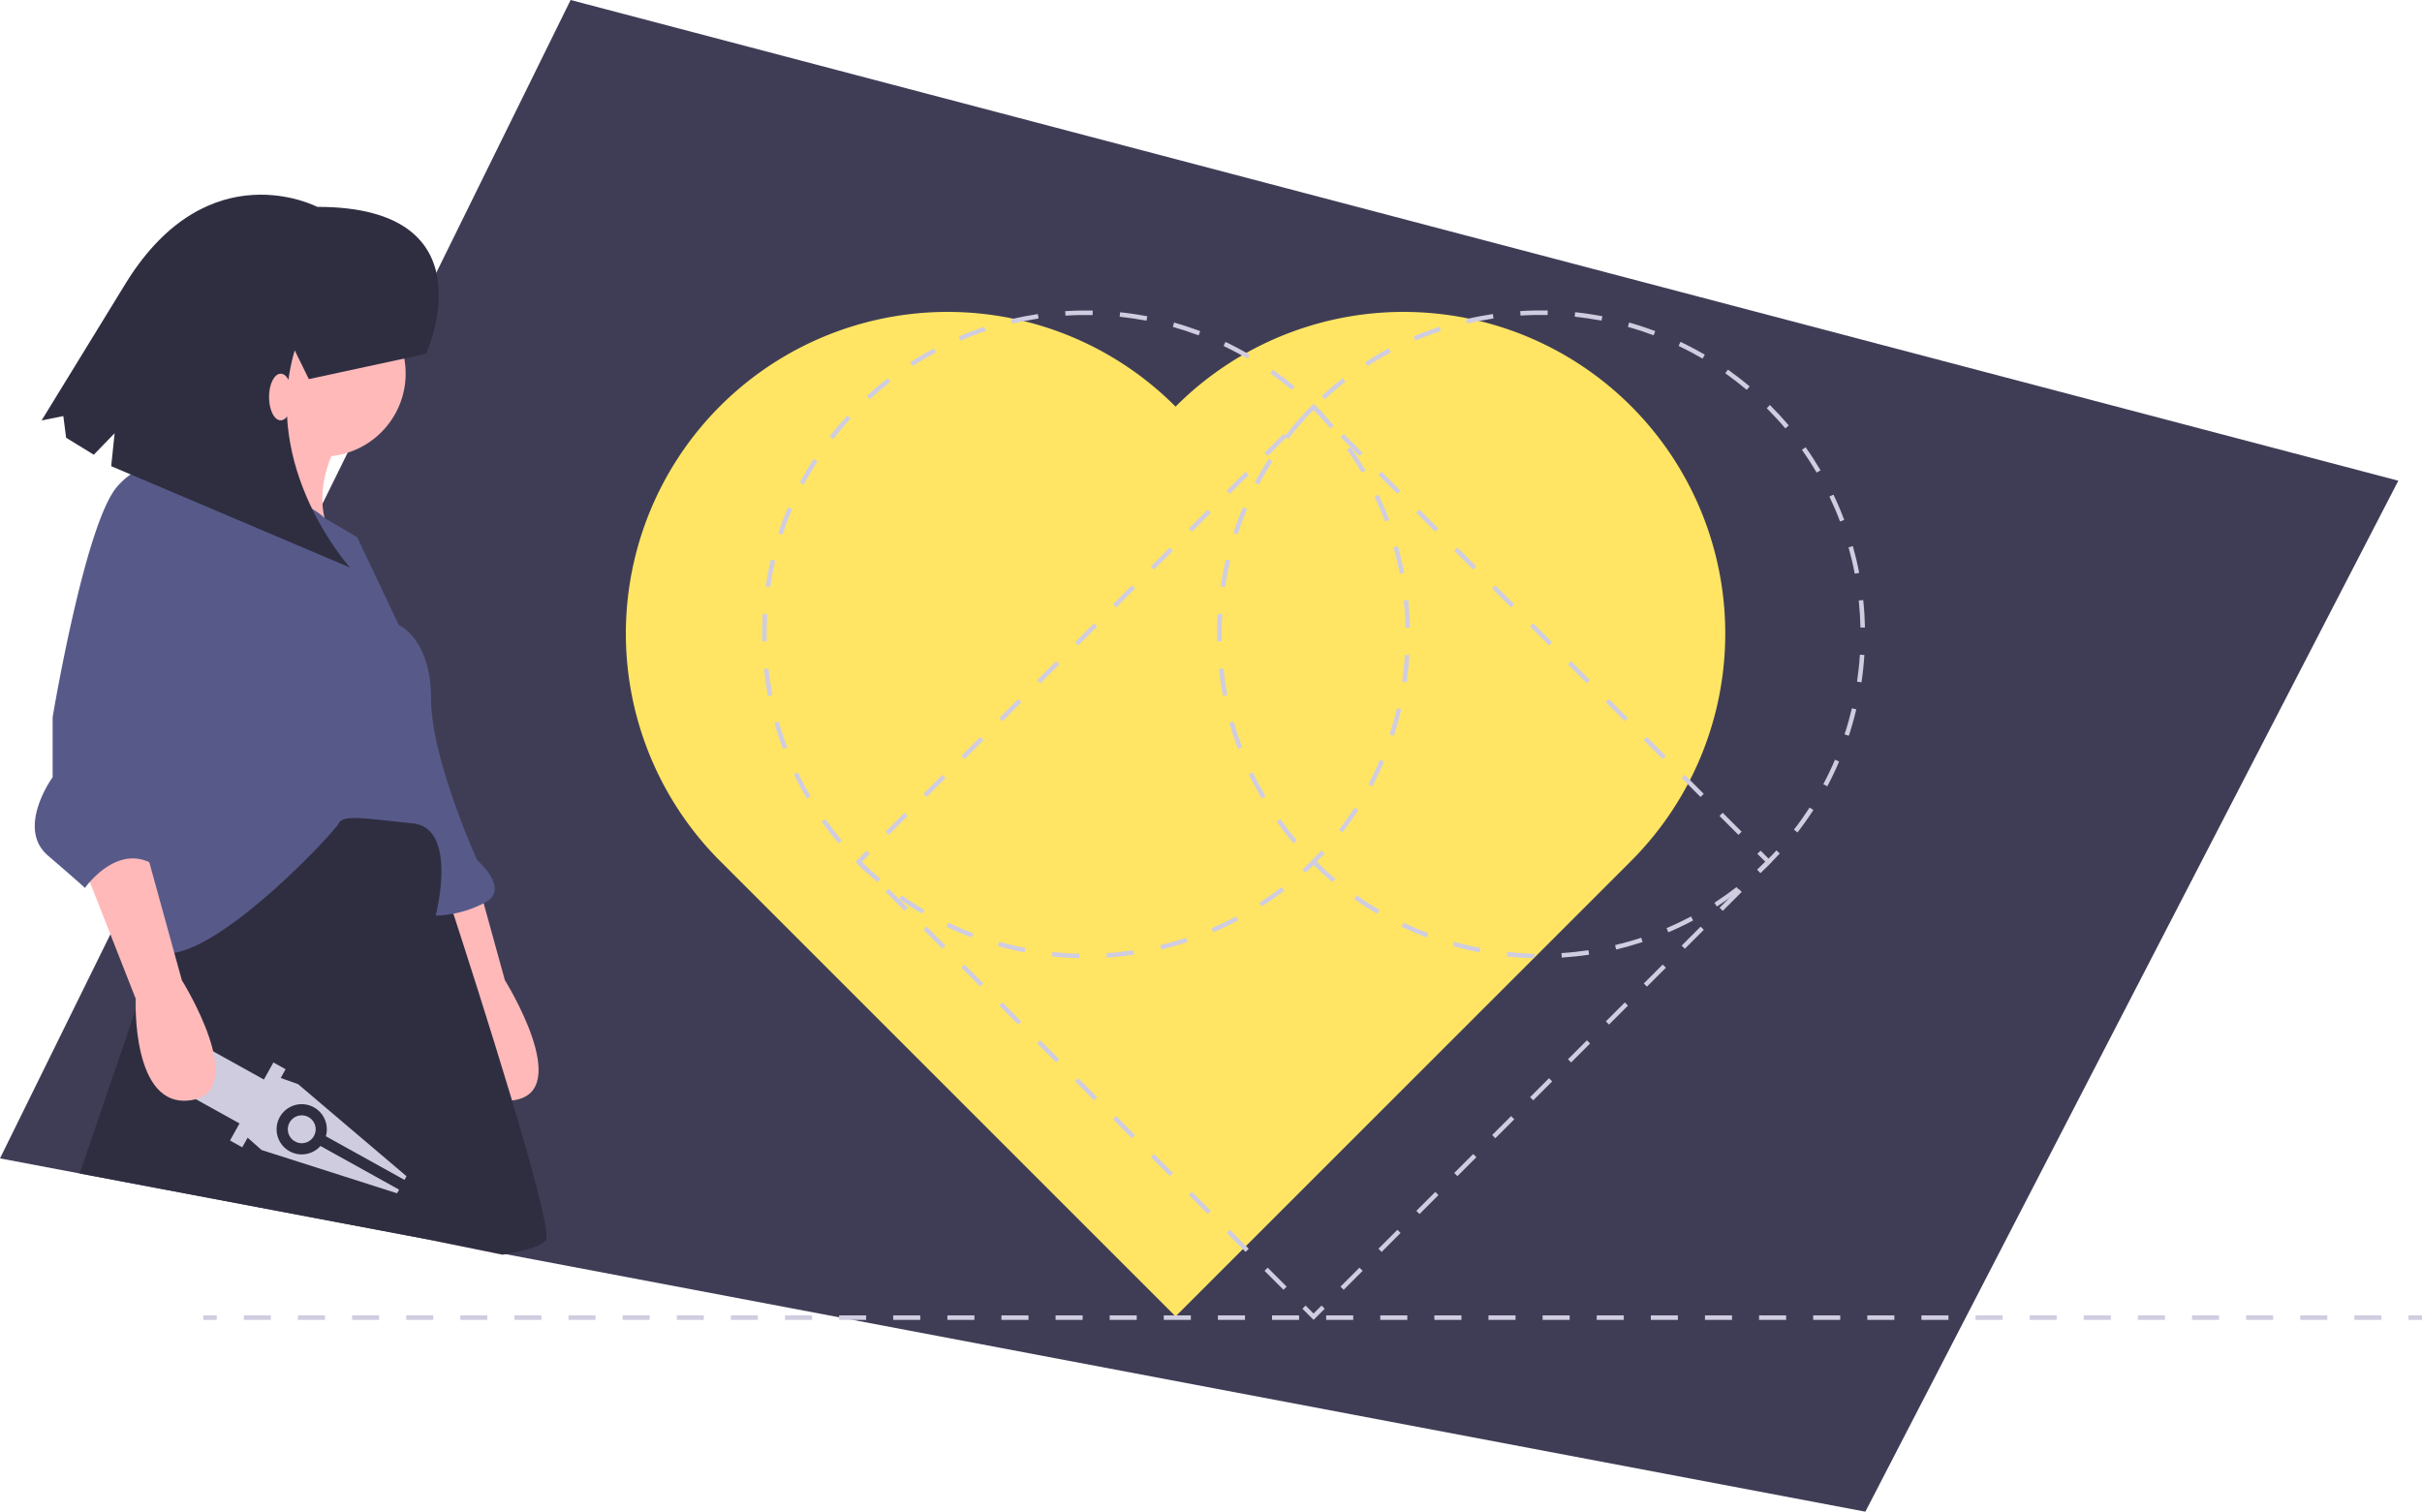 <svg xmlns="http://www.w3.org/2000/svg" width="314.9" height="196.581" viewBox="0 0 314.9 196.581"><path d="M311.82,62.513,242.528,196.581,65.752,163.093l-.349-.064-10.02-1.9L10.357,152.6,0,150.638,14.351,121.5l2.421-4.915,2.274-4.613.205-.419,3.81-7.737,16.1-32.7.809-1.644L41.1,67.194l.258-.525.574-1.169L45.2,58.868l5.873-11.922,1.023-2.078,4.642-9.428L74.189,0Z" fill="#3f3d56"/><path d="M412.027,265.48a41.829,41.829,0,1,0-59.155,59.155l59.155,59.155,59.155-59.155a41.829,41.829,0,1,0-59.155-59.155Z" transform="translate(-259.185 -212.604)" fill="#ffe563"/><path d="M780.082,380.366l-.414-.414,1.036-1.037-1.036-1.036.414-.414,1.451,1.45Z" transform="translate(-551.176 -266.844)" fill="#d0cde1"/><path d="M657.868,561.123l-.414-.414,2.464-2.464.414.414ZM662.8,556.2l-.414-.414,2.464-2.464.414.414Zm4.928-4.928-.414-.414,2.464-2.464.414.414Zm4.928-4.928-.414-.414,2.464-2.464.414.414Zm4.928-4.928-.414-.414,2.464-2.464.414.414Zm4.928-4.928-.414-.414,2.464-2.464.414.414Zm4.928-4.928-.414-.414,2.464-2.464.414.414Zm4.927-4.927-.414-.414,2.464-2.464.414.414Zm4.928-4.928-.414-.414,2.464-2.464.414.414Zm4.928-4.928-.414-.414,2.464-2.464.414.414Zm4.928-4.928-.414-.414,2.464-2.464.414.414Z" transform="translate(-483.166 -393.396)" fill="#d0cde1"/><path d="M579.269,581.181l-1.451-1.45.414-.414,1.036,1.036,1.036-1.036.414.414Z" transform="translate(-408.481 -409.54)" fill="#d0cde1"/><path d="M507.346,561.123l-2.464-2.464.414-.414,2.464,2.464Zm-4.928-4.928-2.464-2.464.414-.414,2.464,2.464Zm-4.928-4.928-2.464-2.464.414-.414,2.464,2.464Zm-4.928-4.928-2.464-2.464.414-.414,2.464,2.464Zm-4.928-4.928-2.464-2.464.414-.414L488.049,541Zm-4.928-4.928-2.464-2.464.414-.414,2.464,2.464Zm-4.928-4.927-2.464-2.464.414-.414,2.464,2.464Zm-4.928-4.928-2.464-2.464.414-.414,2.464,2.464Zm-4.927-4.928-2.464-2.464.414-.414,2.464,2.464ZM463,516.774l-2.464-2.464.414-.414,2.464,2.464Zm-4.928-4.928-2.464-2.464.414-.414,2.464,2.464Z" transform="translate(-340.472 -393.396)" fill="#d0cde1"/><path d="M380.954,380.366l-1.451-1.451,1.451-1.45.414.414-1.036,1.036,1.036,1.037Z" transform="translate(-268.285 -266.844)" fill="#d0cde1"/><path d="M456.019,359.273l-.414-.414,2.464-2.464.414.414Zm4.928-4.928-.414-.414L463,351.467l.414.414Zm4.928-4.928L465.46,349l2.464-2.464.414.414Zm4.928-4.928-.414-.414,2.464-2.464.414.414Zm4.928-4.928-.414-.414,2.464-2.464.414.414Zm4.928-4.928-.414-.414,2.464-2.464.414.414Zm4.928-4.928-.414-.414,2.464-2.464.414.414Zm4.928-4.928-.414-.414,2.464-2.464.414.414Zm4.928-4.928-.414-.414,2.464-2.464.414.414Zm4.928-4.928-.414-.414,2.464-2.464.414.414ZM505.3,310l-.414-.414,2.464-2.464.414.414Z" transform="translate(-340.472 -250.701)" fill="#d0cde1"/><path d="M580.3,181.016l-1.036-1.036-1.036,1.036-.414-.415,1.451-1.45,1.45,1.45Z" transform="translate(-408.481 -126.648)" fill="#d0cde1"/><path d="M709.194,359.272l-2.464-2.464.414-.414,2.464,2.464Zm-4.928-4.928-2.464-2.464.414-.414,2.464,2.464Zm-4.928-4.928-2.464-2.464.414-.414L699.753,349Zm-4.928-4.928-2.464-2.464.414-.414,2.464,2.464Zm-4.927-4.928L687.02,337.1l.414-.414,2.464,2.464Zm-4.928-4.928-2.464-2.464.414-.414,2.464,2.464Zm-4.928-4.928-2.464-2.464.414-.414,2.464,2.464Zm-4.928-4.928-2.464-2.464.414-.414,2.464,2.464Zm-4.928-4.928-2.464-2.464.414-.414,2.464,2.464Zm-4.928-4.928-2.464-2.464.414-.414,2.464,2.464ZM659.918,310l-2.464-2.464.414-.414,2.464,2.464Z" transform="translate(-483.166 -250.701)" fill="#d0cde1"/><path d="M442.094,336.605c-1.186-.025-2.387-.1-3.568-.226l.062-.583c1.165.123,2.349.2,3.519.222Zm3.574-.076-.037-.585c1.168-.074,2.348-.2,3.506-.372l.086.58c-1.175.175-2.371.3-3.555.377Zm-10.679-.675c-1.167-.224-2.337-.5-3.479-.823l.159-.564c1.126.318,2.28.591,3.43.812Zm17.745-.379-.135-.57c1.141-.271,2.283-.593,3.393-.959l.183.557c-1.126.37-2.284.7-3.441.972Zm-24.62-1.56c-1.111-.418-2.218-.889-3.289-1.4l.252-.529c1.056.5,2.147.969,3.243,1.381Zm31.408-.674-.23-.539c1.078-.46,2.148-.972,3.181-1.521l.275.517c-1.048.557-2.133,1.076-3.227,1.543Zm-37.853-2.4c-1.022-.6-2.032-1.253-3-1.939l.339-.479c.956.677,1.952,1.32,2.96,1.912Zm44.163-.952-.318-.492c.982-.635,1.95-1.322,2.877-2.041l.359.463C467.809,328.545,466.828,329.241,465.832,329.886Zm-49.989-3.174c-.9-.764-1.79-1.577-2.632-2.419l.414-.414c.831.83,1.7,1.632,2.6,2.385Zm55.638-1.2-.4-.432c.425-.391.85-.8,1.264-1.213s.827-.845,1.228-1.281l.432.4c-.406.442-.825.879-1.245,1.3s-.852.834-1.282,1.23Zm-60.692-3.844c-.769-.909-1.507-1.86-2.193-2.826l.478-.339c.676.953,1.4,1.891,2.162,2.787Zm65.527-1.417-.464-.359c.718-.927,1.4-1.894,2.037-2.875l.492.318C477.738,318.326,477.043,319.306,476.315,320.246Zm-69.664-4.412c-.6-1.024-1.168-2.086-1.68-3.157l.529-.253c.5,1.056,1.062,2.1,1.657,3.113Zm73.54-1.584-.517-.275c.549-1.033,1.06-2.1,1.519-3.18l.539.23c-.466,1.092-.984,2.177-1.541,3.225Zm-76.624-4.862c-.419-1.112-.8-2.254-1.119-3.4l.564-.159c.318,1.126.689,2.253,1.1,3.349Zm79.425-1.709-.557-.183c.365-1.111.687-2.253.958-3.392l.57.135c-.274,1.156-.6,2.313-.971,3.441Zm-81.37-5.167c-.225-1.165-.4-2.354-.528-3.536l.583-.062c.124,1.165.3,2.339.521,3.487Zm83.016-1.784-.58-.086c.172-1.159.3-2.338.371-3.506l.585.037C484.94,298.358,484.813,299.554,484.639,300.728Zm-83.772-5.32q-.01-.458-.01-.916c0-.883.028-1.777.083-2.658l.585.037c-.055.869-.082,1.751-.082,2.622q0,.452.01.9Zm83.639-1.8c-.025-1.17-.1-2.354-.223-3.519l.583-.062c.125,1.182.2,2.382.226,3.568Zm-82.611-5.247-.58-.086c.174-1.174.4-2.355.674-3.511l.57.135C402.29,286.042,402.066,287.207,401.894,288.364Zm81.868-1.759c-.221-1.151-.495-2.3-.812-3.431l.564-.159c.323,1.142.6,2.313.824,3.479Zm-80.248-5.1-.557-.183c.37-1.129.794-2.255,1.258-3.346l.539.23C404.3,279.286,403.879,280.4,403.514,281.509Zm78.335-1.685c-.413-1.1-.878-2.187-1.383-3.244l.529-.253c.512,1.071.984,2.178,1.4,3.29Zm-75.577-4.795-.518-.275c.556-1.047,1.164-2.084,1.809-3.082l.493.318C407.42,272.974,406.82,274,406.272,275.029Zm72.539-1.563c-.593-1.009-1.238-2.006-1.915-2.961l.478-.339c.687.969,1.341,1.98,1.942,3Zm-68.72-4.352-.464-.359c.725-.937,1.5-1.856,2.305-2.733l.432.4C411.571,267.284,410.806,268.191,410.091,269.114Zm64.644-1.4c-.755-.893-1.558-1.766-2.387-2.6l-.031-.031.412-.417.039.039c.835.835,1.649,1.72,2.415,2.626Zm-59.88-3.793-.4-.431c.875-.807,1.794-1.584,2.73-2.311l.359.463C416.625,262.362,415.719,263.129,414.856,263.924Zm54.863-1.218c-.9-.755-1.834-1.48-2.787-2.155l.338-.479c.967.684,1.918,1.419,2.827,2.186Zm-49.3-3.1-.319-.492c1-.645,2.033-1.256,3.082-1.815l.276.517C422.429,258.365,421.406,258.967,420.424,259.6Zm43.547-.963c-1.009-.592-2.057-1.148-3.114-1.651l.252-.529c1.071.511,2.134,1.074,3.158,1.675Zm-37.327-2.349-.23-.539c1.091-.466,2.217-.891,3.346-1.263l.183.557C428.829,255.412,427.72,255.831,426.644,256.291Zm30.971-.682c-1.1-.412-2.222-.781-3.35-1.1l.159-.564c1.143.322,2.286.7,3.4,1.114Zm-24.28-1.524-.135-.57c1.155-.275,2.336-.5,3.511-.679l.087.58c-1.158.173-2.323.4-3.462.669Zm17.5-.383c-1.15-.22-2.323-.394-3.487-.516l.061-.583c1.181.124,2.371.3,3.536.524Zm-10.531-.66-.037-.585c1.186-.076,2.386-.1,3.574-.078l-.012.586c-1.172-.024-2.356,0-3.525.077Z" transform="translate(-301.768 -211.998)" fill="#d0cde1"/><path d="M643.944,336.6c-1.186-.025-2.387-.1-3.568-.226l.062-.583c1.165.123,2.349.2,3.518.222Zm3.575-.076-.037-.585c1.168-.074,2.347-.2,3.506-.372l.086.58c-1.175.175-2.371.3-3.555.377Zm-10.678-.675c-1.167-.224-2.337-.5-3.479-.823l.159-.564c1.126.318,2.28.591,3.43.812Zm17.745-.379-.135-.57c1.141-.271,2.283-.593,3.393-.959l.183.557c-1.126.37-2.284.7-3.441.972Zm-24.62-1.56c-1.11-.418-2.217-.889-3.289-1.4l.252-.529c1.057.5,2.148.969,3.243,1.381Zm31.408-.673-.23-.539c1.078-.46,2.148-.972,3.181-1.521l.275.517c-1.048.557-2.134,1.076-3.227,1.543Zm-37.853-2.4c-1.023-.6-2.033-1.253-3-1.939l.339-.479c.955.677,1.951,1.32,2.959,1.912Zm44.163-.952-.318-.492c.981-.635,1.949-1.321,2.877-2.04l.359.463c-.94.73-1.922,1.426-2.917,2.069Zm-49.989-3.174c-.9-.763-1.789-1.576-2.632-2.418l.414-.415c.832.831,1.705,1.633,2.6,2.386Zm55.639-1.2-.4-.432c.425-.391.85-.8,1.264-1.213s.831-.848,1.228-1.281l.432.4c-.4.439-.822.875-1.245,1.3s-.852.834-1.282,1.23Zm-60.693-3.844c-.769-.909-1.507-1.86-2.193-2.826l.478-.339c.676.953,1.4,1.891,2.162,2.787Zm65.527-1.417-.464-.359c.718-.927,1.4-1.894,2.037-2.875l.492.318c-.643.995-1.338,1.975-2.066,2.915ZM608.5,315.833c-.6-1.023-1.167-2.085-1.68-3.157l.529-.253c.506,1.057,1.063,2.1,1.657,3.113Zm73.54-1.584-.517-.275c.549-1.033,1.06-2.1,1.519-3.18l.539.23C683.117,312.117,682.6,313.2,682.042,314.249Zm-76.624-4.862c-.419-1.111-.8-2.253-1.119-3.4l.564-.159c.319,1.127.69,2.254,1.1,3.349Zm79.425-1.709-.557-.183c.366-1.111.687-2.253.958-3.392l.57.135C685.54,305.394,685.213,306.552,684.843,307.679Zm-81.369-5.167c-.225-1.164-.4-2.354-.529-3.536l.583-.062c.124,1.166.3,2.339.521,3.487Zm83.016-1.784-.58-.086c.172-1.159.3-2.338.371-3.506l.585.037C686.79,298.357,686.664,299.553,686.489,300.728Zm-83.772-5.32q-.01-.458-.01-.916c0-.882.028-1.776.084-2.658l.585.037c-.055.87-.082,1.752-.082,2.622q0,.452.01.9Zm83.639-1.8c-.025-1.173-.1-2.357-.223-3.519l.583-.062c.125,1.178.2,2.379.226,3.568Zm-82.61-5.247-.58-.086c.174-1.176.4-2.357.674-3.511l.571.135C604.141,286.04,603.917,287.2,603.745,288.364Zm81.868-1.76c-.221-1.151-.495-2.3-.812-3.431l.564-.159c.322,1.142.6,2.313.824,3.479Zm-80.249-5.1-.557-.183c.37-1.129.794-2.255,1.258-3.346l.539.23C606.147,279.285,605.73,280.4,605.364,281.509Zm78.335-1.685c-.412-1.1-.878-2.186-1.383-3.244l.529-.253c.512,1.072.984,2.179,1.4,3.29Zm-75.577-4.795-.518-.275c.556-1.048,1.165-2.085,1.809-3.082l.492.318C609.271,272.973,608.671,274,608.123,275.029Zm72.539-1.563c-.594-1.01-1.238-2.007-1.915-2.961l.478-.339c.687.969,1.34,1.979,1.942,3Zm-68.72-4.352-.464-.359c.726-.938,1.5-1.857,2.305-2.733l.432.4c-.793.863-1.558,1.77-2.273,2.695Zm64.644-1.4c-.755-.893-1.558-1.766-2.387-2.595l-.031-.031.412-.417.034.034c.84.84,1.654,1.725,2.42,2.631Zm-59.88-3.793-.4-.431c.875-.806,1.794-1.584,2.731-2.311l.359.463C618.475,262.362,617.569,263.129,616.707,263.924Zm54.863-1.218c-.9-.755-1.834-1.48-2.787-2.155l.338-.479c.967.684,1.918,1.42,2.827,2.186Zm-49.294-3.1-.319-.492c1-.646,2.034-1.256,3.082-1.815l.275.517c-1.034.55-2.056,1.152-3.039,1.789Zm43.547-.963c-1.008-.591-2.056-1.147-3.114-1.651l.253-.529c1.073.511,2.135,1.075,3.158,1.675Zm-37.328-2.349-.23-.539c1.091-.466,2.217-.891,3.345-1.263l.184.557c-1.113.367-2.223.786-3.3,1.246Zm30.971-.681c-1.094-.411-2.221-.781-3.349-1.1l.159-.564c1.144.322,2.287.7,3.4,1.114Zm-24.279-1.524-.136-.57c1.156-.275,2.337-.5,3.511-.678l.086.58c-1.157.173-2.322.4-3.462.669Zm17.5-.383c-1.15-.22-2.323-.394-3.487-.516l.061-.583c1.181.124,2.37.3,3.537.524Zm-10.531-.66-.038-.585c1.186-.076,2.387-.1,3.575-.078l-.012.586c-1.171-.024-2.357,0-3.525.077Z" transform="translate(-444.463 -211.997)" fill="#d0cde1"/><rect width="1.758" height="0.586" transform="translate(26.43 171.057)" fill="#d0cde1"/><path d="M448.849,698.881h-3.518v-.586h3.518Zm-7.036,0H438.3v-.586h3.518Zm-7.036,0H431.26v-.586h3.518Zm-7.036,0h-3.518v-.586h3.518Zm-7.036,0h-3.518v-.586h3.518Zm-7.036,0h-3.518v-.586h3.518Zm-7.036,0h-3.518v-.586h3.518Zm-7.036,0H396.08v-.586H399.6Zm-7.036,0h-3.518v-.586h3.518Zm-7.036,0h-3.518v-.586h3.518Zm-7.036,0h-3.518v-.586h3.518Zm-7.036,0h-3.518v-.586h3.518Zm-7.036,0H360.9v-.586h3.518Zm-7.036,0h-3.518v-.586h3.518Zm-7.036,0h-3.518v-.586h3.518Zm-7.036,0h-3.518v-.586h3.518Zm-7.036,0h-3.518v-.586h3.518Zm-7.036,0h-3.518v-.586h3.518Zm-7.036,0h-3.517v-.586H322.2Zm-7.036,0H311.65v-.586h3.518Zm-7.036,0h-3.518v-.586h3.518Zm-7.036,0h-3.518v-.586H301.1Zm-7.036,0h-3.518v-.586h3.518Zm-7.036,0h-3.517v-.586h3.518Zm-7.036,0H276.47v-.586h3.518Zm-7.036,0h-3.518v-.586h3.518Zm-7.036,0H262.4v-.586h3.518Zm-7.036,0h-3.518v-.586h3.518Zm-7.036,0h-3.518v-.586h3.518Zm-7.036,0h-3.518v-.586h3.518Zm-7.036,0h-3.518v-.586h3.518Zm-7.036,0h-3.517v-.586h3.518Zm-7.036,0h-3.518v-.586H223.7Zm-7.036,0h-3.518v-.586h3.518Zm-7.036,0h-3.518v-.586h3.518Zm-7.036,0h-3.518v-.586h3.518Zm-7.036,0H192.04v-.586h3.518Zm-7.036,0H185v-.586h3.518Zm-7.036,0h-3.518v-.586h3.518Zm-7.036,0h-3.518v-.586h3.518Z" transform="translate(-139.226 -527.238)" fill="#d0cde1"/><rect width="1.758" height="0.586" transform="translate(313.141 171.057)" fill="#d0cde1"/><path d="M198.956,550.253l.044-.135.841-2.558-10.861.659Z" transform="translate(-133.597 -387.09)" fill="#ffb9b9"/><path d="M243.741,492.813l6.6,16.8s-.6,14.4,7.2,13.2-1.2-15.6-1.2-15.6l-4.8-17.4S245.541,488.613,243.741,492.813Z" transform="translate(-190.697 -379.742)" fill="#ffb9b9"/><circle cx="10.8" cy="10.8" r="10.8" transform="translate(31.143 37.77)" fill="#ffb9b9"/><path d="M163.236,291.6s-3.6,12-6,12,16.2,7.2,16.2,7.2-4.8-4.8,0-13.8Z" transform="translate(-129.393 -239.732)" fill="#ffb9b9"/><path d="M153.086,524.473l.393-.07c3.153-.569,5.164-1.24,5.293-2.022.249-1.5-1.89-9.331-4.472-17.968-2.9-9.674-6.345-20.356-7.623-24.28-.322-.993-.507-1.553-.507-1.553l-1.155-7.224-1.246-7.775-29.4,7.8-4.2,7.2-.894,2.608v0l-1.316,3.848-2.594,7.582-7.283,21.288,45.026,8.531Z" transform="translate(-87.727 -361.31)" fill="#2f2e41"/><path d="M134.383,326.364s8.32,2.209,10.76,4.7l4.24,2.5,5.4,11.4s4.2,1.8,4.2,9.6,6,21,6,21,4.2,3.6,1.2,5.4a14.458,14.458,0,0,1-6.6,1.8s3-11.4-3-12-9-1.2-9.6,0-16.8,18.6-23.4,16.8-3-19.8-3-19.8l5.4-42s4.2-.6,6.6,0S134.383,326.364,134.383,326.364Z" transform="translate(-102.94 -263.694)" fill="#575a89"/><circle cx="1.814" cy="1.814" r="1.814" transform="translate(37.418 145.038)" fill="#cfcce0"/><path d="M147.5,588.673l1.807,1.6,17.62,5.633.264-.476-10.223-5.676a3.265,3.265,0,1,1,.7-1.269l10.223,5.676.264-.476-14.1-11.977-2.253-.8.631-1.137-1.586-.88-1.233,2.22-9.357-5.195-3.17,5.709,9.357,5.195-1.233,2.22,1.586.88Z" transform="translate(-115.302 -440.726)" fill="#cfcce0"/><path d="M100.426,492.813l6.6,16.8s-.6,14.4,7.2,13.2-1.2-15.6-1.2-15.6l-4.8-17.4S102.226,488.613,100.426,492.813Z" transform="translate(-89.383 -379.742)" fill="#ffb9b9"/><path d="M97.891,323.88l-1.2-.6s-3.6-3.6-7.8,1.2-8.4,30-8.4,30v7.8s-4.8,6.6-.6,10.2,4.8,4.2,4.8,4.2,4.2-6,9-3l.6-2.4a7.425,7.425,0,0,0,1.2-1.8c.6-1.2,1.8.6,1.2-1.2a4.684,4.684,0,0,1,0-3c0-.6.6-3.6.6-3.6l-.6-18.6Z" transform="translate(-73.648 -261.21)" fill="#575a89"/><path d="M131.19,221.693s8.774-19.129-14.156-19.109c0,0-14.068-7.39-24.781,9.749L81.2,230.353l2.825-.561.359,2.812,3.6,2.211,2.711-2.8-.448,4.289L121.3,249.49s-11.708-12.965-7.191-28.25l1.833,3.742Z" transform="translate(-75.79 -175.682)" fill="#2f2e41"/><ellipse cx="1.516" cy="3.032" rx="1.516" ry="3.032" transform="translate(34.978 48.598)" fill="#ffb9b9"/></svg>
